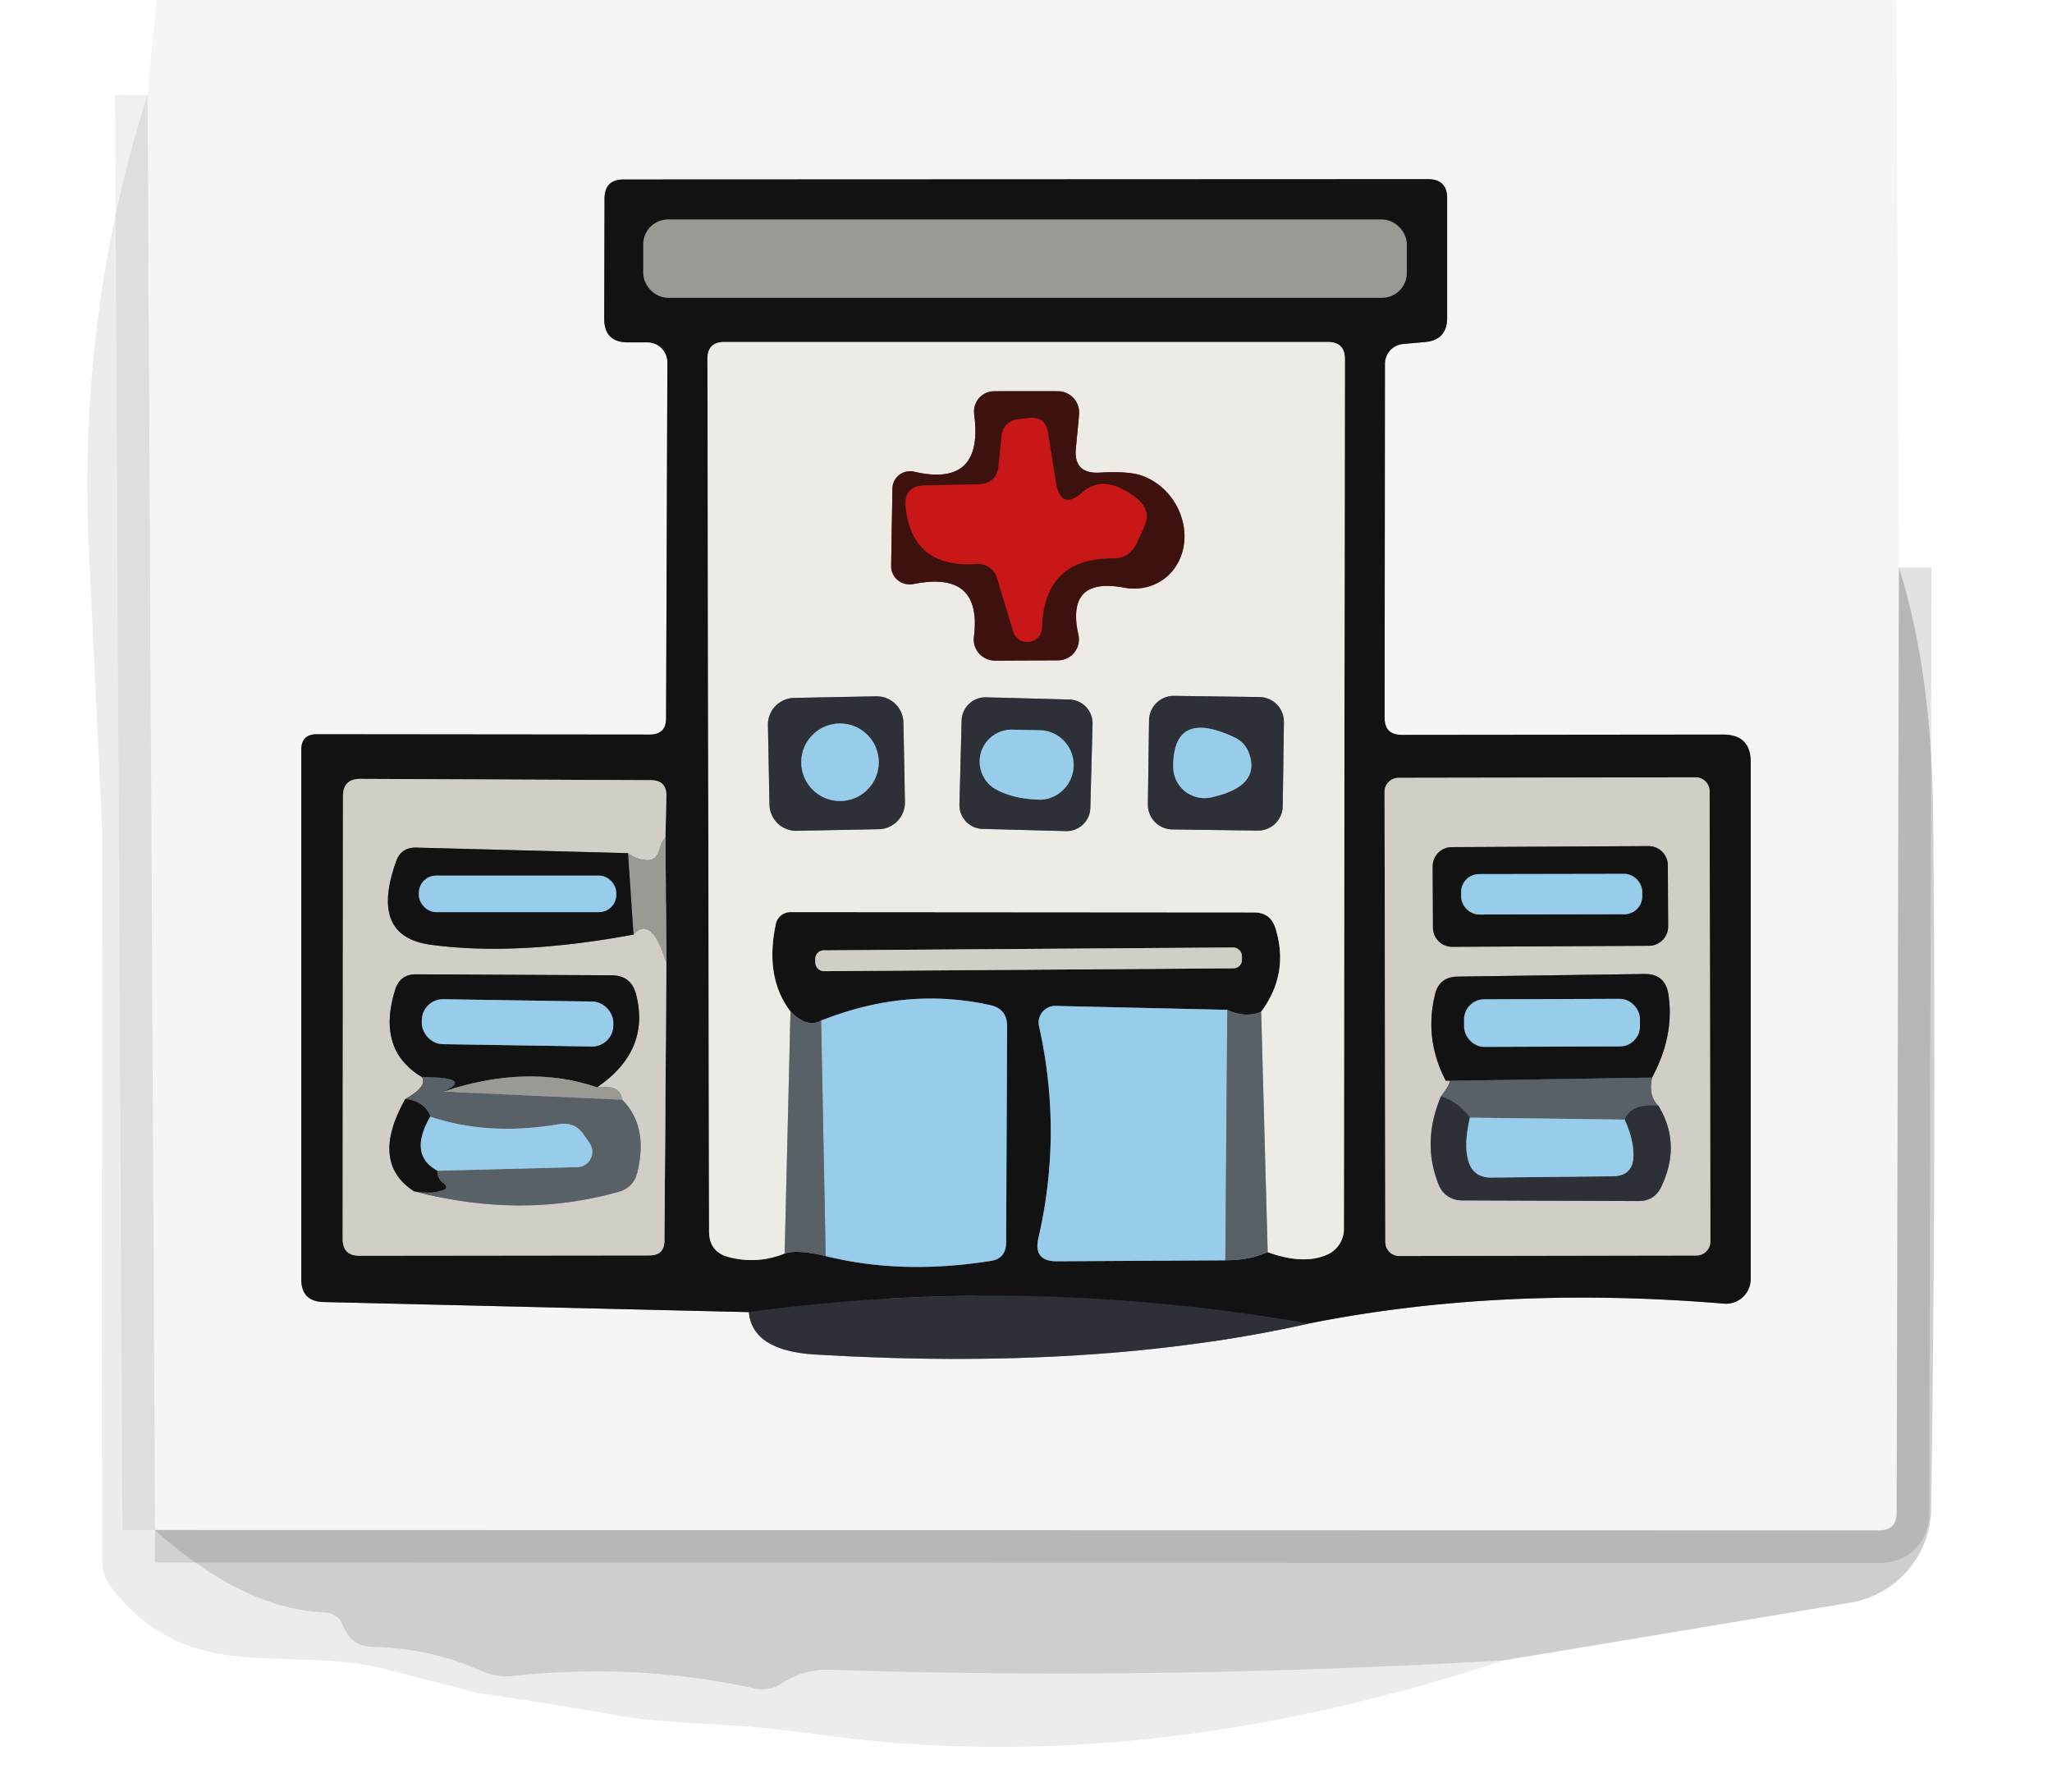 <?xml version="1.0" encoding="UTF-8" standalone="no"?>
<!DOCTYPE svg PUBLIC "-//W3C//DTD SVG 1.1//EN" "http://www.w3.org/Graphics/SVG/1.1/DTD/svg11.dtd">
<svg xmlns="http://www.w3.org/2000/svg" version="1.1" viewBox="0.00 0.00 63.00 55.00">
<g stroke-width="2.00" fill="none" stroke-linecap="butt">
<path stroke="#cecece" stroke-opacity="0.596" vector-effect="non-scaling-stroke" d="
  M 58.30 17.42
  L 58.23 46.44
  Q 58.23 46.98 57.69 46.98
  L 4.76 46.97"
/>
<path stroke="#e3e3e3" stroke-opacity="0.541" vector-effect="non-scaling-stroke" d="
  M 4.76 46.97
  L 4.53 2.91"
/>
<path stroke="#929396" vector-effect="non-scaling-stroke" d="
  M 22.99 40.28
  Q 23.11 41.46 25.00 41.58
  Q 33.64 42.10 40.18 40.63"
/>
<path stroke="#848484" vector-effect="non-scaling-stroke" d="
  M 40.18 40.63
  Q 46.10 39.45 52.93 40.02
  A 0.76 0.76 0.0 0 0 53.75 39.26
  L 53.75 23.40
  Q 53.75 22.55 52.90 22.55
  L 43.04 22.56
  Q 42.51 22.56 42.51 22.04
  L 42.52 11.17
  A 0.61 0.61 0.0 0 1 43.08 10.56
  L 43.75 10.50
  Q 44.43 10.44 44.43 9.75
  L 44.43 6.09
  Q 44.43 5.50 43.84 5.50
  L 19.15 5.51
  Q 18.56 5.51 18.56 6.10
  L 18.55 9.78
  Q 18.55 10.51 19.28 10.51
  L 19.87 10.51
  A 0.61 0.61 0.0 0 1 20.49 11.12
  L 20.45 22.05
  Q 20.45 22.55 19.95 22.55
  L 9.73 22.54
  Q 9.25 22.54 9.25 23.02
  L 9.25 39.27
  Q 9.25 39.95 9.93 39.97
  L 22.99 40.28"
/>
<path stroke="#212125" vector-effect="non-scaling-stroke" d="
  M 40.18 40.63
  Q 31.48 39.12 22.99 40.28"
/>
<path stroke="#575653" vector-effect="non-scaling-stroke" d="
  M 43.19 7.50
  A 0.76 0.76 0.0 0 0 42.43 6.74
  L 20.51 6.74
  A 0.76 0.76 0.0 0 0 19.75 7.50
  L 19.75 8.38
  A 0.76 0.76 0.0 0 0 20.51 9.14
  L 42.43 9.14
  A 0.76 0.76 0.0 0 0 43.19 8.38
  L 43.19 7.50"
/>
<path stroke="#373a3c" vector-effect="non-scaling-stroke" d="
  M 24.09 38.48
  Q 24.48 38.35 25.35 38.56"
/>
<path stroke="#556f7e" vector-effect="non-scaling-stroke" d="
  M 25.35 38.56
  Q 27.68 39.14 30.41 38.71
  Q 30.88 38.64 30.89 38.16
  L 30.92 31.50
  Q 30.92 30.98 30.42 30.86
  Q 27.84 30.28 25.21 31.33"
/>
<path stroke="#373a3c" vector-effect="non-scaling-stroke" d="
  M 25.21 31.33
  Q 24.77 31.57 24.27 31.05"
/>
<path stroke="#807f7c" vector-effect="non-scaling-stroke" d="
  M 24.27 31.05
  Q 23.47 30.01 23.82 28.36
  A 0.46 0.46 0.0 0 1 24.27 28.00
  L 38.50 28.01
  Q 39.01 28.01 39.16 28.50
  Q 39.59 29.88 38.72 31.06"
/>
<path stroke="#373a3c" vector-effect="non-scaling-stroke" d="
  M 38.72 31.06
  Q 38.22 31.26 37.68 31.00"
/>
<path stroke="#556f7e" vector-effect="non-scaling-stroke" d="
  M 37.68 31.00
  L 32.41 30.88
  A 0.51 0.51 0.0 0 0 31.90 31.50
  Q 32.63 34.77 31.88 38.01
  Q 31.72 38.72 32.44 38.72
  L 37.62 38.69"
/>
<path stroke="#373a3c" vector-effect="non-scaling-stroke" d="
  M 37.62 38.69
  Q 38.37 38.69 38.92 38.44"
/>
<path stroke="#807f7c" vector-effect="non-scaling-stroke" d="
  M 38.92 38.44
  Q 40.03 38.84 40.76 38.51
  A 0.86 0.86 0.0 0 0 41.26 37.73
  L 41.29 11.02
  Q 41.29 10.50 40.77 10.50
  L 22.23 10.50
  Q 21.72 10.50 21.72 11.02
  L 21.77 37.80
  Q 21.77 38.43 22.37 38.59
  Q 23.25 38.82 24.09 38.48"
/>
<path stroke="#a3a6a6" vector-effect="non-scaling-stroke" d="
  M 38.92 38.44
  L 38.72 31.06"
/>
<path stroke="#a3a6a6" vector-effect="non-scaling-stroke" d="
  M 24.27 31.05
  L 24.09 38.48"
/>
<path stroke="#7997a8" vector-effect="non-scaling-stroke" d="
  M 25.35 38.56
  L 25.21 31.33"
/>
<path stroke="#7997a8" vector-effect="non-scaling-stroke" d="
  M 37.68 31.00
  L 37.62 38.69"
/>
<path stroke="#72706d" vector-effect="non-scaling-stroke" d="
  M 52.488 24.291
  A 0.43 0.43 0.0 0 0 52.057 23.862
  L 42.937 23.878
  A 0.43 0.43 0.0 0 0 42.508 24.309
  L 42.532 38.129
  A 0.43 0.43 0.0 0 0 42.963 38.558
  L 52.083 38.542
  A 0.43 0.43 0.0 0 0 52.512 38.111
  L 52.488 24.291"
/>
<path stroke="#575653" vector-effect="non-scaling-stroke" d="
  M 20.46 29.58
  L 20.43 25.70"
/>
<path stroke="#72706d" vector-effect="non-scaling-stroke" d="
  M 20.43 25.70
  L 20.46 24.44
  Q 20.47 23.95 19.98 23.95
  L 11.06 23.91
  Q 10.53 23.91 10.53 24.44
  L 10.52 38.03
  Q 10.52 38.55 11.03 38.55
  L 19.96 38.54
  Q 20.39 38.53 20.40 38.10
  L 20.46 29.58"
/>
<path stroke="#b6b4ae" vector-effect="non-scaling-stroke" d="
  M 20.43 25.70
  Q 20.31 25.81 20.24 26.09
  Q 20.15 26.45 19.79 26.40
  Q 19.52 26.37 19.28 26.19"
/>
<path stroke="#72706d" vector-effect="non-scaling-stroke" d="
  M 19.28 26.19
  L 12.78 26.02
  Q 12.31 26.01 12.16 26.45
  Q 11.34 28.74 13.21 29.00
  Q 15.83 29.36 19.45 28.69"
/>
<path stroke="#b6b4ae" vector-effect="non-scaling-stroke" d="
  M 19.45 28.69
  Q 20.00 28.06 20.46 29.58"
/>
<path stroke="#575653" vector-effect="non-scaling-stroke" d="
  M 19.45 28.69
  L 19.28 26.19"
/>
<path stroke="#72706d" vector-effect="non-scaling-stroke" d="
  M 38.129 29.344
  A 0.26 0.26 0.0 0 0 37.868 29.086
  L 25.288 29.174
  A 0.26 0.26 0.0 0 0 25.03 29.436
  L 25.031 29.556
  A 0.26 0.26 0.0 0 0 25.292 29.814
  L 37.872 29.726
  A 0.26 0.26 0.0 0 0 38.13 29.464
  L 38.129 29.344"
/>
<path stroke="#957f7a" vector-effect="non-scaling-stroke" d="
  M 33.03 13.77
  L 33.13 12.73
  A 0.66 0.65 -87.6 0 0 32.47 12.01
  L 30.52 12.01
  A 0.62 0.62 0.0 0 0 29.91 12.72
  Q 30.21 14.98 28.06 14.48
  A 0.54 0.54 0.0 0 0 27.40 15.00
  L 27.36 17.37
  A 0.57 0.56 -5.4 0 0 28.04 17.93
  Q 30.16 17.50 29.90 19.55
  A 0.65 0.65 0.0 0 0 30.55 20.28
  L 32.49 20.27
  A 0.64 0.64 0.0 0 0 33.11 19.49
  Q 32.71 17.70 34.52 18.04
  A 1.84 1.65 56.2 0 0 35.02 14.59
  Q 34.61 14.46 33.75 14.51
  Q 32.96 14.55 33.03 13.77"
/>
<path stroke="#8d8e8f" vector-effect="non-scaling-stroke" d="
  M 27.736 22.18
  A 0.82 0.82 0.0 0 0 26.901 21.376
  L 24.381 21.425
  A 0.82 0.82 0.0 0 0 23.577 22.26
  L 23.624 24.7
  A 0.82 0.82 0.0 0 0 24.459 25.504
  L 26.979 25.455
  A 0.82 0.82 0.0 0 0 27.783 24.62
  L 27.736 22.18"
/>
<path stroke="#8d8e8f" vector-effect="non-scaling-stroke" d="
  M 33.543 22.223
  A 0.73 0.73 0.0 0 0 32.832 21.474
  L 30.273 21.407
  A 0.73 0.73 0.0 0 0 29.524 22.118
  L 29.457 24.697
  A 0.73 0.73 0.0 0 0 30.168 25.446
  L 32.727 25.513
  A 0.73 0.73 0.0 0 0 33.475 24.802
  L 33.543 22.223"
/>
<path stroke="#8d8e8f" vector-effect="non-scaling-stroke" d="
  M 39.418 22.169
  A 0.76 0.76 0.0 0 0 38.669 21.398
  L 36.049 21.362
  A 0.76 0.76 0.0 0 0 35.278 22.111
  L 35.242 24.691
  A 0.76 0.76 0.0 0 0 35.992 25.462
  L 38.611 25.498
  A 0.76 0.76 0.0 0 0 39.382 24.749
  L 39.418 22.169"
/>
<path stroke="#831412" vector-effect="non-scaling-stroke" d="
  M 32.42 14.82
  L 32.17 13.26
  Q 32.09 12.79 31.61 12.83
  L 31.26 12.87
  A 0.56 0.56 0.0 0 0 30.75 13.38
  L 30.66 14.29
  Q 30.60 14.85 30.04 14.87
  L 28.42 14.90
  Q 27.72 14.91 27.81 15.60
  Q 28.03 17.45 29.98 17.31
  A 0.61 0.60 -10.6 0 1 30.61 17.74
  L 31.11 19.39
  A 0.45 0.45 0.0 0 0 31.99 19.27
  Q 32.05 17.13 34.17 17.14
  Q 34.67 17.14 34.89 16.69
  L 35.12 16.19
  Q 35.36 15.67 34.91 15.31
  Q 33.92 14.52 33.24 15.11
  Q 32.57 15.70 32.42 14.82"
/>
<path stroke="#637e91" vector-effect="non-scaling-stroke" d="
  M 26.98 23.40
  A 1.19 1.19 0.0 0 0 25.79 22.21
  A 1.19 1.19 0.0 0 0 24.60 23.40
  A 1.19 1.19 0.0 0 0 25.79 24.59
  A 1.19 1.19 0.0 0 0 26.98 23.40"
/>
<path stroke="#637e91" vector-effect="non-scaling-stroke" d="
  M 31.07 22.40
  A 0.98 0.98 0.0 0 0 30.57 24.23
  Q 31.14 24.54 31.98 24.55
  A 1.07 1.07 0.0 0 0 32.01 22.42
  L 31.07 22.40"
/>
<path stroke="#637e91" vector-effect="non-scaling-stroke" d="
  M 37.93 22.65
  Q 36.01 21.73 36.02 23.55
  A 0.96 0.96 0.0 0 0 37.18 24.48
  Q 38.75 24.14 38.33 23.08
  A 0.84 0.84 0.0 0 0 37.93 22.65"
/>
<path stroke="#72706d" vector-effect="non-scaling-stroke" d="
  M 51.205 26.561
  A 0.59 0.59 0.0 0 0 50.612 25.974
  L 44.572 26.006
  A 0.59 0.59 0.0 0 0 43.985 26.599
  L 43.995 28.479
  A 0.59 0.59 0.0 0 0 44.588 29.066
  L 50.628 29.034
  A 0.59 0.59 0.0 0 0 51.215 28.441
  L 51.205 26.561"
/>
<path stroke="#969897" vector-effect="non-scaling-stroke" d="
  M 44.39 33.18
  Q 44.69 33.06 44.24 33.66"
/>
<path stroke="#807f7f" vector-effect="non-scaling-stroke" d="
  M 44.24 33.66
  Q 43.64 35.08 44.18 36.39
  A 0.75 0.74 -11.2 0 0 44.87 36.85
  L 50.31 36.87
  Q 50.79 36.87 51.00 36.44
  Q 51.63 35.13 50.92 33.95"
/>
<path stroke="#969897" vector-effect="non-scaling-stroke" d="
  M 50.92 33.95
  Q 50.60 33.65 50.72 33.08"
/>
<path stroke="#72706d" vector-effect="non-scaling-stroke" d="
  M 50.72 33.08
  Q 51.42 31.78 51.22 30.51
  Q 51.12 29.90 50.50 29.90
  L 44.75 29.98
  Q 44.19 29.99 44.06 30.52
  Q 43.72 31.90 44.39 33.18"
/>
<path stroke="#373a3c" vector-effect="non-scaling-stroke" d="
  M 50.72 33.08
  L 44.39 33.18"
/>
<path stroke="#44494f" vector-effect="non-scaling-stroke" d="
  M 50.92 33.95
  Q 50.09 33.86 49.88 34.37"
/>
<path stroke="#7997a8" vector-effect="non-scaling-stroke" d="
  M 49.88 34.37
  L 45.13 34.31"
/>
<path stroke="#44494f" vector-effect="non-scaling-stroke" d="
  M 45.13 34.31
  Q 44.76 33.82 44.24 33.66"
/>
<path stroke="#637e91" vector-effect="non-scaling-stroke" d="
  M 45.13 34.31
  Q 44.94 35.11 45.07 35.60
  Q 45.21 36.15 45.78 36.15
  L 49.52 36.11
  Q 50.14 36.10 50.15 35.48
  Q 50.16 34.99 49.88 34.37"
/>
<path stroke="#969897" vector-effect="non-scaling-stroke" d="
  M 12.95 33.06
  Q 13.15 33.34 12.44 33.74"
/>
<path stroke="#72706d" vector-effect="non-scaling-stroke" d="
  M 12.44 33.74
  Q 11.35 35.69 12.71 36.57"
/>
<path stroke="#969897" vector-effect="non-scaling-stroke" d="
  M 12.71 36.57
  Q 16.00 37.43 18.98 36.59
  Q 19.46 36.46 19.57 35.98
  Q 19.91 34.56 19.10 33.76"
/>
<path stroke="#b6b4ae" vector-effect="non-scaling-stroke" d="
  M 19.10 33.76
  Q 19.05 33.28 18.33 33.38"
/>
<path stroke="#72706d" vector-effect="non-scaling-stroke" d="
  M 18.33 33.38
  Q 19.97 32.26 19.53 30.53
  Q 19.38 29.94 18.77 29.94
  L 12.79 29.91
  Q 12.28 29.90 12.13 30.39
  Q 11.56 32.23 12.95 33.06"
/>
<path stroke="#575653" vector-effect="non-scaling-stroke" d="
  M 18.33 33.38
  Q 16.21 32.65 13.61 33.51"
/>
<path stroke="#373a3c" vector-effect="non-scaling-stroke" d="
  M 13.61 33.51
  Q 14.57 33.08 12.95 33.06"
/>
<path stroke="#7a7d7d" vector-effect="non-scaling-stroke" d="
  M 13.61 33.51
  L 19.10 33.76"
/>
<path stroke="#373a3c" vector-effect="non-scaling-stroke" d="
  M 12.71 36.57
  Q 13.19 36.65 13.56 36.55
  Q 13.82 36.47 13.60 36.31
  Q 13.42 36.18 13.43 35.94"
/>
<path stroke="#7997a8" vector-effect="non-scaling-stroke" d="
  M 13.43 35.94
  L 17.73 35.83
  A 0.47 0.47 0.0 0 0 18.10 35.09
  L 17.92 34.83
  Q 17.65 34.43 17.16 34.51
  Q 15.01 34.88 13.21 34.28"
/>
<path stroke="#373a3c" vector-effect="non-scaling-stroke" d="
  M 13.21 34.28
  Q 13.04 33.81 12.44 33.74"
/>
<path stroke="#556f7e" vector-effect="non-scaling-stroke" d="
  M 13.21 34.28
  Q 12.53 35.45 13.43 35.94"
/>
<path stroke="#556f7e" vector-effect="non-scaling-stroke" d="
  M 18.92 27.41
  A 0.53 0.53 0.0 0 0 18.39 26.88
  L 13.39 26.88
  A 0.53 0.53 0.0 0 0 12.86 27.41
  L 12.86 27.47
  A 0.53 0.53 0.0 0 0 13.39 28.00
  L 18.39 28.00
  A 0.53 0.53 0.0 0 0 18.92 27.47
  L 18.92 27.41"
/>
<path stroke="#556f7e" vector-effect="non-scaling-stroke" d="
  M 50.42 27.375
  A 0.55 0.55 0.0 0 0 49.869 26.826
  L 45.409 26.834
  A 0.55 0.55 0.0 0 0 44.86 27.385
  L 44.86 27.525
  A 0.55 0.55 0.0 0 0 45.411 28.074
  L 49.871 28.066
  A 0.55 0.55 0.0 0 0 50.42 27.515
  L 50.42 27.375"
/>
<path stroke="#556f7e" vector-effect="non-scaling-stroke" d="
  M 18.83 31.406
  A 0.65 0.65 0.0 0 0 18.191 30.746
  L 13.611 30.674
  A 0.65 0.65 0.0 0 0 12.951 31.314
  L 12.95 31.394
  A 0.65 0.65 0.0 0 0 13.589 32.054
  L 18.169 32.126
  A 0.65 0.65 0.0 0 0 18.829 31.486
  L 18.83 31.406"
/>
<path stroke="#556f7e" vector-effect="non-scaling-stroke" d="
  M 50.35 31.281
  A 0.62 0.62 0.0 0 0 49.727 30.663
  L 45.568 30.677
  A 0.62 0.62 0.0 0 0 44.95 31.299
  L 44.95 31.519
  A 0.62 0.62 0.0 0 0 45.573 32.137
  L 49.733 32.123
  A 0.62 0.62 0.0 0 0 50.35 31.501
  L 50.35 31.281"
/>
</g>
<path fill="#f5f5f5" d="
  M 4.80 0.00
  L 58.22 0.00
  L 58.30 17.42
  L 58.23 46.44
  Q 58.23 46.98 57.69 46.98
  L 4.76 46.97
  L 4.53 2.91
  L 4.80 0.00
  Z
  M 22.99 40.28
  Q 23.11 41.46 25.00 41.58
  Q 33.64 42.10 40.18 40.63
  Q 46.10 39.45 52.93 40.02
  A 0.76 0.76 0.0 0 0 53.75 39.26
  L 53.75 23.40
  Q 53.75 22.55 52.90 22.55
  L 43.04 22.56
  Q 42.51 22.56 42.51 22.04
  L 42.52 11.17
  A 0.61 0.61 0.0 0 1 43.08 10.56
  L 43.75 10.50
  Q 44.43 10.44 44.43 9.75
  L 44.43 6.09
  Q 44.43 5.50 43.84 5.50
  L 19.15 5.51
  Q 18.56 5.51 18.56 6.10
  L 18.55 9.78
  Q 18.55 10.51 19.28 10.51
  L 19.87 10.51
  A 0.61 0.61 0.0 0 1 20.49 11.12
  L 20.45 22.05
  Q 20.45 22.55 19.95 22.55
  L 9.73 22.54
  Q 9.25 22.54 9.25 23.02
  L 9.25 39.27
  Q 9.25 39.95 9.93 39.97
  L 22.99 40.28
  Z"
/>
<path fill="#000000" fill-opacity="0.078" d="
  M 4.53 2.91
  L 4.76 46.97
  Q 7.44 49.38 9.96 49.50
  Q 10.37 49.52 10.53 49.91
  Q 10.63 50.14 10.78 50.30
  Q 10.99 50.55 11.51 50.56
  Q 13.21 50.60 14.79 51.30
  Q 15.25 51.50 15.76 51.45
  Q 19.51 51.04 23.15 51.83
  Q 23.62 51.93 24.02 51.67
  Q 24.69 51.23 25.50 51.26
  Q 35.58 51.59 46.17 50.97
  Q 35.19 54.59 25.39 53.28
  Q 23.50 53.02 22.31 52.96
  Q 19.87 52.82 19.24 52.71
  Q 16.96 52.31 14.67 51.97
  Q 14.59 51.95 11.88 51.25
  C 8.80 50.45 5.84 51.85 3.42 48.74
  Q 3.14 48.38 3.13 47.91
  Q 3.12 36.75 3.14 25.59
  Q 3.14 25.49 2.73 16.94
  Q 2.38 9.64 4.53 2.91
  Z"
/>
<path fill="#131212" d="
  M 40.18 40.63
  Q 31.48 39.12 22.99 40.28
  L 9.93 39.97
  Q 9.25 39.95 9.25 39.27
  L 9.25 23.02
  Q 9.25 22.54 9.73 22.54
  L 19.95 22.55
  Q 20.45 22.55 20.45 22.05
  L 20.49 11.12
  A 0.61 0.61 0.0 0 0 19.87 10.51
  L 19.28 10.51
  Q 18.55 10.51 18.55 9.78
  L 18.56 6.10
  Q 18.56 5.51 19.15 5.51
  L 43.84 5.50
  Q 44.43 5.50 44.43 6.09
  L 44.43 9.75
  Q 44.43 10.44 43.75 10.50
  L 43.08 10.56
  A 0.61 0.61 0.0 0 0 42.52 11.17
  L 42.51 22.04
  Q 42.51 22.56 43.04 22.56
  L 52.90 22.55
  Q 53.75 22.55 53.75 23.40
  L 53.75 39.26
  A 0.76 0.76 0.0 0 1 52.93 40.02
  Q 46.10 39.45 40.18 40.63
  Z
  M 43.19 7.50
  A 0.76 0.76 0.0 0 0 42.43 6.74
  L 20.51 6.74
  A 0.76 0.76 0.0 0 0 19.75 7.50
  L 19.75 8.38
  A 0.76 0.76 0.0 0 0 20.51 9.14
  L 42.43 9.14
  A 0.76 0.76 0.0 0 0 43.19 8.38
  L 43.19 7.50
  Z
  M 24.09 38.48
  Q 24.48 38.35 25.35 38.56
  Q 27.68 39.14 30.41 38.71
  Q 30.88 38.64 30.89 38.16
  L 30.92 31.50
  Q 30.92 30.98 30.42 30.86
  Q 27.84 30.28 25.21 31.33
  Q 24.77 31.57 24.27 31.05
  Q 23.47 30.01 23.82 28.36
  A 0.46 0.46 0.0 0 1 24.27 28.00
  L 38.50 28.01
  Q 39.01 28.01 39.16 28.50
  Q 39.59 29.88 38.72 31.06
  Q 38.22 31.26 37.68 31.00
  L 32.41 30.88
  A 0.51 0.51 0.0 0 0 31.90 31.50
  Q 32.63 34.77 31.88 38.01
  Q 31.72 38.72 32.44 38.72
  L 37.62 38.69
  Q 38.37 38.69 38.92 38.44
  Q 40.03 38.84 40.76 38.51
  A 0.86 0.86 0.0 0 0 41.26 37.73
  L 41.29 11.02
  Q 41.29 10.50 40.77 10.50
  L 22.23 10.50
  Q 21.72 10.50 21.72 11.02
  L 21.77 37.80
  Q 21.77 38.43 22.37 38.59
  Q 23.25 38.82 24.09 38.48
  Z
  M 52.488 24.291
  A 0.43 0.43 0.0 0 0 52.057 23.862
  L 42.937 23.878
  A 0.43 0.43 0.0 0 0 42.508 24.309
  L 42.532 38.129
  A 0.43 0.43 0.0 0 0 42.963 38.558
  L 52.083 38.542
  A 0.43 0.43 0.0 0 0 52.512 38.111
  L 52.488 24.291
  Z
  M 20.46 29.58
  L 20.43 25.70
  L 20.46 24.44
  Q 20.47 23.95 19.98 23.95
  L 11.06 23.91
  Q 10.53 23.91 10.53 24.44
  L 10.52 38.03
  Q 10.52 38.55 11.03 38.55
  L 19.96 38.54
  Q 20.39 38.53 20.40 38.10
  L 20.46 29.58
  Z
  M 38.129 29.344
  A 0.26 0.26 0.0 0 0 37.868 29.086
  L 25.288 29.174
  A 0.26 0.26 0.0 0 0 25.03 29.436
  L 25.031 29.556
  A 0.26 0.26 0.0 0 0 25.292 29.814
  L 37.872 29.726
  A 0.26 0.26 0.0 0 0 38.13 29.464
  L 38.129 29.344
  Z"
/>
<rect fill="#9a9994" x="19.75" y="6.74" width="23.44" height="2.40" rx="0.76"/>
<path fill="#ecebe6" d="
  M 38.92 38.44
  L 38.72 31.06
  Q 39.59 29.88 39.16 28.50
  Q 39.01 28.01 38.50 28.01
  L 24.27 28.00
  A 0.46 0.46 0.0 0 0 23.82 28.36
  Q 23.47 30.01 24.27 31.05
  L 24.09 38.48
  Q 23.25 38.82 22.37 38.59
  Q 21.77 38.43 21.77 37.80
  L 21.72 11.02
  Q 21.72 10.50 22.23 10.50
  L 40.77 10.50
  Q 41.29 10.50 41.29 11.02
  L 41.26 37.73
  A 0.86 0.86 0.0 0 1 40.76 38.51
  Q 40.03 38.84 38.92 38.44
  Z
  M 33.03 13.77
  L 33.13 12.73
  A 0.66 0.65 -87.6 0 0 32.47 12.01
  L 30.52 12.01
  A 0.62 0.62 0.0 0 0 29.91 12.72
  Q 30.21 14.98 28.06 14.48
  A 0.54 0.54 0.0 0 0 27.40 15.00
  L 27.36 17.37
  A 0.57 0.56 -5.4 0 0 28.04 17.93
  Q 30.16 17.50 29.90 19.55
  A 0.65 0.65 0.0 0 0 30.55 20.28
  L 32.49 20.27
  A 0.64 0.64 0.0 0 0 33.11 19.49
  Q 32.71 17.70 34.52 18.04
  A 1.84 1.65 56.2 0 0 35.02 14.59
  Q 34.61 14.46 33.75 14.51
  Q 32.96 14.55 33.03 13.77
  Z
  M 27.736 22.18
  A 0.82 0.82 0.0 0 0 26.901 21.376
  L 24.381 21.425
  A 0.82 0.82 0.0 0 0 23.577 22.26
  L 23.624 24.7
  A 0.82 0.82 0.0 0 0 24.459 25.504
  L 26.979 25.455
  A 0.82 0.82 0.0 0 0 27.783 24.62
  L 27.736 22.18
  Z
  M 33.543 22.223
  A 0.73 0.73 0.0 0 0 32.832 21.474
  L 30.273 21.407
  A 0.73 0.73 0.0 0 0 29.524 22.118
  L 29.457 24.697
  A 0.73 0.73 0.0 0 0 30.168 25.446
  L 32.727 25.513
  A 0.73 0.73 0.0 0 0 33.475 24.802
  L 33.543 22.223
  Z
  M 39.418 22.169
  A 0.76 0.76 0.0 0 0 38.669 21.398
  L 36.049 21.362
  A 0.76 0.76 0.0 0 0 35.278 22.111
  L 35.242 24.691
  A 0.76 0.76 0.0 0 0 35.992 25.462
  L 38.611 25.498
  A 0.76 0.76 0.0 0 0 39.382 24.749
  L 39.418 22.169
  Z"
/>
<path fill="#3d120e" d="
  M 33.75 14.51
  Q 34.61 14.46 35.02 14.59
  A 1.84 1.65 56.2 0 1 34.52 18.04
  Q 32.71 17.70 33.11 19.49
  A 0.64 0.64 0.0 0 1 32.49 20.27
  L 30.55 20.28
  A 0.65 0.65 0.0 0 1 29.90 19.55
  Q 30.16 17.50 28.04 17.93
  A 0.57 0.56 -5.4 0 1 27.36 17.37
  L 27.40 15.00
  A 0.54 0.54 0.0 0 1 28.06 14.48
  Q 30.21 14.98 29.91 12.72
  A 0.62 0.62 0.0 0 1 30.52 12.01
  L 32.47 12.01
  A 0.66 0.65 -87.6 0 1 33.13 12.73
  L 33.03 13.77
  Q 32.96 14.55 33.75 14.51
  Z
  M 32.42 14.82
  L 32.17 13.26
  Q 32.09 12.79 31.61 12.83
  L 31.26 12.87
  A 0.56 0.56 0.0 0 0 30.75 13.38
  L 30.66 14.29
  Q 30.60 14.85 30.04 14.87
  L 28.42 14.90
  Q 27.72 14.91 27.81 15.60
  Q 28.03 17.45 29.98 17.31
  A 0.61 0.60 -10.6 0 1 30.61 17.74
  L 31.11 19.39
  A 0.45 0.45 0.0 0 0 31.99 19.27
  Q 32.05 17.13 34.17 17.14
  Q 34.67 17.14 34.89 16.69
  L 35.12 16.19
  Q 35.36 15.67 34.91 15.31
  Q 33.92 14.52 33.24 15.11
  Q 32.57 15.70 32.42 14.82
  Z"
/>
<path fill="#c91616" d="
  M 33.24 15.11
  Q 33.92 14.52 34.91 15.31
  Q 35.36 15.67 35.12 16.19
  L 34.89 16.69
  Q 34.67 17.14 34.17 17.14
  Q 32.05 17.13 31.99 19.27
  A 0.45 0.45 0.0 0 1 31.11 19.39
  L 30.61 17.74
  A 0.61 0.60 -10.6 0 0 29.98 17.31
  Q 28.03 17.45 27.81 15.60
  Q 27.72 14.91 28.42 14.90
  L 30.04 14.87
  Q 30.60 14.85 30.66 14.29
  L 30.75 13.38
  A 0.56 0.56 0.0 0 1 31.26 12.87
  L 31.61 12.83
  Q 32.09 12.79 32.17 13.26
  L 32.42 14.82
  Q 32.57 15.70 33.24 15.11
  Z"
/>
<path fill="#000100" fill-opacity="0.192" d="
  M 58.30 17.42
  Q 59.31 20.63 59.35 25.00
  Q 59.45 35.16 59.29 46.31
  A 2.97 2.97 0.0 0 1 56.81 49.20
  L 46.17 50.97
  Q 35.58 51.59 25.50 51.26
  Q 24.69 51.23 24.02 51.67
  Q 23.62 51.93 23.15 51.83
  Q 19.51 51.04 15.76 51.45
  Q 15.25 51.50 14.79 51.30
  Q 13.21 50.60 11.51 50.56
  Q 10.99 50.55 10.78 50.30
  Q 10.63 50.14 10.53 49.91
  Q 10.37 49.52 9.96 49.50
  Q 7.44 49.38 4.76 46.97
  L 57.69 46.98
  Q 58.23 46.98 58.23 46.44
  L 58.30 17.42
  Z"
/>
<path fill="#2e3037" d="
  M 27.783 24.62
  A 0.82 0.82 0.0 0 1 26.979 25.455
  L 24.459 25.504
  A 0.82 0.82 0.0 0 1 23.624 24.7
  L 23.577 22.26
  A 0.82 0.82 0.0 0 1 24.381 21.425
  L 26.901 21.376
  A 0.82 0.82 0.0 0 1 27.736 22.18
  L 27.783 24.62
  Z
  M 26.98 23.40
  A 1.19 1.19 0.0 0 0 25.79 22.21
  A 1.19 1.19 0.0 0 0 24.60 23.40
  A 1.19 1.19 0.0 0 0 25.79 24.59
  A 1.19 1.19 0.0 0 0 26.98 23.40
  Z"
/>
<path fill="#2e3037" d="
  M 33.475 24.802
  A 0.73 0.73 0.0 0 1 32.727 25.513
  L 30.168 25.446
  A 0.73 0.73 0.0 0 1 29.457 24.697
  L 29.524 22.118
  A 0.73 0.73 0.0 0 1 30.273 21.407
  L 32.832 21.474
  A 0.73 0.73 0.0 0 1 33.543 22.223
  L 33.475 24.802
  Z
  M 31.07 22.40
  A 0.98 0.98 0.0 0 0 30.57 24.23
  Q 31.14 24.54 31.98 24.55
  A 1.07 1.07 0.0 0 0 32.01 22.42
  L 31.07 22.40
  Z"
/>
<path fill="#2e3037" d="
  M 39.382 24.749
  A 0.76 0.76 0.0 0 1 38.611 25.498
  L 35.992 25.462
  A 0.76 0.76 0.0 0 1 35.242 24.691
  L 35.278 22.111
  A 0.76 0.76 0.0 0 1 36.049 21.362
  L 38.669 21.398
  A 0.76 0.76 0.0 0 1 39.418 22.169
  L 39.382 24.749
  Z
  M 37.93 22.65
  Q 36.01 21.73 36.02 23.55
  A 0.96 0.96 0.0 0 0 37.18 24.48
  Q 38.75 24.14 38.33 23.08
  A 0.84 0.84 0.0 0 0 37.93 22.65
  Z"
/>
<circle fill="#97ccea" cx="25.79" cy="23.40" r="1.19"/>
<path fill="#97ccea" d="
  M 37.93 22.65
  A 0.84 0.84 0.0 0 1 38.33 23.08
  Q 38.75 24.14 37.18 24.48
  A 0.96 0.96 0.0 0 1 36.02 23.55
  Q 36.01 21.73 37.93 22.65
  Z"
/>
<path fill="#97ccea" d="
  M 31.07 22.40
  L 32.01 22.42
  A 1.07 1.07 0.0 0 1 31.98 24.55
  Q 31.14 24.54 30.57 24.23
  A 0.98 0.98 0.0 0 1 31.07 22.40
  Z"
/>
<path fill="#d1cec7" d="
  M 52.512 38.111
  A 0.43 0.43 0.0 0 1 52.083 38.542
  L 42.963 38.558
  A 0.43 0.43 0.0 0 1 42.532 38.129
  L 42.508 24.309
  A 0.43 0.43 0.0 0 1 42.937 23.878
  L 52.057 23.862
  A 0.43 0.43 0.0 0 1 52.488 24.291
  L 52.512 38.111
  Z
  M 51.205 26.561
  A 0.59 0.59 0.0 0 0 50.612 25.974
  L 44.572 26.006
  A 0.59 0.59 0.0 0 0 43.985 26.599
  L 43.995 28.479
  A 0.59 0.59 0.0 0 0 44.588 29.066
  L 50.628 29.034
  A 0.59 0.59 0.0 0 0 51.215 28.441
  L 51.205 26.561
  Z
  M 44.39 33.18
  Q 44.69 33.06 44.24 33.66
  Q 43.64 35.08 44.18 36.39
  A 0.75 0.74 -11.2 0 0 44.87 36.85
  L 50.31 36.87
  Q 50.79 36.87 51.00 36.44
  Q 51.63 35.13 50.92 33.95
  Q 50.60 33.65 50.72 33.08
  Q 51.42 31.78 51.22 30.51
  Q 51.12 29.90 50.50 29.90
  L 44.75 29.98
  Q 44.19 29.99 44.06 30.52
  Q 43.72 31.90 44.39 33.18
  Z"
/>
<path fill="#d1cec7" d="
  M 20.43 25.70
  Q 20.31 25.81 20.24 26.09
  Q 20.15 26.45 19.79 26.40
  Q 19.52 26.37 19.28 26.19
  L 12.78 26.02
  Q 12.31 26.01 12.16 26.45
  Q 11.34 28.74 13.21 29.00
  Q 15.83 29.36 19.45 28.69
  Q 20.00 28.06 20.46 29.58
  L 20.40 38.10
  Q 20.39 38.53 19.96 38.54
  L 11.03 38.55
  Q 10.52 38.55 10.52 38.03
  L 10.53 24.44
  Q 10.53 23.91 11.06 23.91
  L 19.98 23.95
  Q 20.47 23.95 20.46 24.44
  L 20.43 25.70
  Z
  M 12.95 33.06
  Q 13.15 33.34 12.44 33.74
  Q 11.35 35.69 12.71 36.57
  Q 16.00 37.43 18.98 36.59
  Q 19.46 36.46 19.57 35.98
  Q 19.91 34.56 19.10 33.76
  Q 19.05 33.28 18.33 33.38
  Q 19.97 32.26 19.53 30.53
  Q 19.38 29.94 18.77 29.94
  L 12.79 29.91
  Q 12.28 29.90 12.13 30.39
  Q 11.56 32.23 12.95 33.06
  Z"
/>
<path fill="#9a9994" d="
  M 20.43 25.70
  L 20.46 29.58
  Q 20.00 28.06 19.45 28.69
  L 19.28 26.19
  Q 19.52 26.37 19.79 26.40
  Q 20.15 26.45 20.24 26.09
  Q 20.31 25.81 20.43 25.70
  Z"
/>
<path fill="#131212" d="
  M 19.28 26.19
  L 19.45 28.69
  Q 15.83 29.36 13.21 29.00
  Q 11.34 28.74 12.16 26.45
  Q 12.31 26.01 12.78 26.02
  L 19.28 26.19
  Z
  M 18.92 27.41
  A 0.53 0.53 0.0 0 0 18.39 26.88
  L 13.39 26.88
  A 0.53 0.53 0.0 0 0 12.86 27.41
  L 12.86 27.47
  A 0.53 0.53 0.0 0 0 13.39 28.00
  L 18.39 28.00
  A 0.53 0.53 0.0 0 0 18.92 27.47
  L 18.92 27.41
  Z"
/>
<path fill="#131212" d="
  M 51.215 28.441
  A 0.59 0.59 0.0 0 1 50.628 29.034
  L 44.588 29.066
  A 0.59 0.59 0.0 0 1 43.995 28.479
  L 43.985 26.599
  A 0.59 0.59 0.0 0 1 44.572 26.006
  L 50.612 25.974
  A 0.59 0.59 0.0 0 1 51.205 26.561
  L 51.215 28.441
  Z
  M 50.42 27.375
  A 0.55 0.55 0.0 0 0 49.869 26.826
  L 45.409 26.834
  A 0.55 0.55 0.0 0 0 44.86 27.385
  L 44.86 27.525
  A 0.55 0.55 0.0 0 0 45.411 28.074
  L 49.871 28.066
  A 0.55 0.55 0.0 0 0 50.42 27.515
  L 50.42 27.375
  Z"
/>
<rect fill="#97ccea" x="12.86" y="26.88" width="6.06" height="1.12" rx="0.53"/>
<rect fill="#97ccea" x="-2.78" y="-0.62" transform="translate(47.64,27.45) rotate(-0.1)" width="5.56" height="1.24" rx="0.55"/>
<rect fill="#d1cec7" x="-6.55" y="-0.32" transform="translate(31.58,29.45) rotate(-0.4)" width="13.10" height="0.64" rx="0.26"/>
<path fill="#131212" d="
  M 18.33 33.38
  Q 16.21 32.65 13.61 33.51
  Q 14.57 33.08 12.95 33.06
  Q 11.56 32.23 12.13 30.39
  Q 12.28 29.90 12.79 29.91
  L 18.77 29.94
  Q 19.38 29.94 19.53 30.53
  Q 19.97 32.26 18.33 33.38
  Z
  M 18.83 31.406
  A 0.65 0.65 0.0 0 0 18.191 30.746
  L 13.611 30.674
  A 0.65 0.65 0.0 0 0 12.951 31.314
  L 12.95 31.394
  A 0.65 0.65 0.0 0 0 13.589 32.054
  L 18.169 32.126
  A 0.65 0.65 0.0 0 0 18.829 31.486
  L 18.83 31.406
  Z"
/>
<path fill="#131212" d="
  M 50.72 33.08
  L 44.39 33.18
  Q 43.72 31.90 44.06 30.52
  Q 44.19 29.99 44.75 29.98
  L 50.50 29.90
  Q 51.12 29.90 51.22 30.51
  Q 51.42 31.78 50.72 33.08
  Z
  M 50.35 31.281
  A 0.62 0.62 0.0 0 0 49.727 30.663
  L 45.568 30.677
  A 0.62 0.62 0.0 0 0 44.95 31.299
  L 44.95 31.519
  A 0.62 0.62 0.0 0 0 45.573 32.137
  L 49.733 32.123
  A 0.62 0.62 0.0 0 0 50.35 31.501
  L 50.35 31.281
  Z"
/>
<rect fill="#97ccea" x="-2.94" y="-0.69" transform="translate(15.89,31.40) rotate(0.9)" width="5.88" height="1.38" rx="0.65"/>
<rect fill="#97ccea" x="-2.70" y="-0.73" transform="translate(47.65,31.40) rotate(-0.2)" width="5.40" height="1.46" rx="0.62"/>
<path fill="#97ccea" d="
  M 25.35 38.56
  L 25.21 31.33
  Q 27.84 30.28 30.42 30.86
  Q 30.92 30.98 30.92 31.50
  L 30.89 38.16
  Q 30.88 38.64 30.41 38.71
  Q 27.68 39.14 25.35 38.56
  Z"
/>
<path fill="#97ccea" d="
  M 37.68 31.00
  L 37.62 38.69
  L 32.44 38.72
  Q 31.72 38.72 31.88 38.01
  Q 32.63 34.77 31.90 31.50
  A 0.51 0.51 0.0 0 1 32.41 30.88
  L 37.68 31.00
  Z"
/>
<path fill="#5a6166" d="
  M 24.27 31.05
  Q 24.77 31.57 25.21 31.33
  L 25.35 38.56
  Q 24.48 38.35 24.09 38.48
  L 24.27 31.05
  Z"
/>
<path fill="#5a6166" d="
  M 37.68 31.00
  Q 38.22 31.26 38.72 31.06
  L 38.92 38.44
  Q 38.37 38.69 37.62 38.69
  L 37.68 31.00
  Z"
/>
<path fill="#5a6166" d="
  M 12.95 33.06
  Q 14.57 33.08 13.61 33.51
  L 19.10 33.76
  Q 19.91 34.56 19.57 35.98
  Q 19.46 36.46 18.98 36.59
  Q 16.00 37.43 12.71 36.57
  Q 13.19 36.65 13.56 36.55
  Q 13.82 36.47 13.60 36.31
  Q 13.42 36.18 13.43 35.94
  L 17.73 35.83
  A 0.47 0.47 0.0 0 0 18.10 35.09
  L 17.92 34.83
  Q 17.65 34.43 17.16 34.51
  Q 15.01 34.88 13.21 34.28
  Q 13.04 33.81 12.44 33.74
  Q 13.15 33.34 12.95 33.06
  Z"
/>
<path fill="#9a9994" d="
  M 18.33 33.38
  Q 19.05 33.28 19.10 33.76
  L 13.61 33.51
  Q 16.21 32.65 18.33 33.38
  Z"
/>
<path fill="#5a6166" d="
  M 44.39 33.18
  L 50.72 33.08
  Q 50.60 33.65 50.92 33.95
  Q 50.09 33.86 49.88 34.37
  L 45.13 34.31
  Q 44.76 33.82 44.24 33.66
  Q 44.69 33.06 44.39 33.18
  Z"
/>
<path fill="#131212" d="
  M 12.44 33.74
  Q 13.04 33.81 13.21 34.28
  Q 12.53 35.45 13.43 35.94
  Q 13.42 36.18 13.60 36.31
  Q 13.82 36.47 13.56 36.55
  Q 13.19 36.65 12.71 36.57
  Q 11.35 35.69 12.44 33.74
  Z"
/>
<path fill="#2e3037" d="
  M 44.24 33.66
  Q 44.76 33.82 45.13 34.31
  Q 44.94 35.11 45.07 35.60
  Q 45.21 36.15 45.78 36.15
  L 49.52 36.11
  Q 50.14 36.10 50.15 35.48
  Q 50.16 34.99 49.88 34.37
  Q 50.09 33.86 50.92 33.95
  Q 51.63 35.13 51.00 36.44
  Q 50.79 36.87 50.31 36.87
  L 44.87 36.85
  A 0.75 0.74 -11.2 0 1 44.18 36.39
  Q 43.64 35.08 44.24 33.66
  Z"
/>
<path fill="#97ccea" d="
  M 13.21 34.28
  Q 15.01 34.88 17.16 34.51
  Q 17.65 34.43 17.92 34.83
  L 18.10 35.09
  A 0.47 0.47 0.0 0 1 17.73 35.83
  L 13.43 35.94
  Q 12.53 35.45 13.21 34.28
  Z"
/>
<path fill="#97ccea" d="
  M 45.13 34.31
  L 49.88 34.37
  Q 50.16 34.99 50.15 35.48
  Q 50.14 36.10 49.52 36.11
  L 45.78 36.15
  Q 45.21 36.15 45.07 35.60
  Q 44.94 35.11 45.13 34.31
  Z"
/>
<path fill="#2e3037" d="
  M 40.18 40.63
  Q 33.64 42.10 25.00 41.58
  Q 23.11 41.46 22.99 40.28
  Q 31.48 39.12 40.18 40.63
  Z"
/>
</svg>
